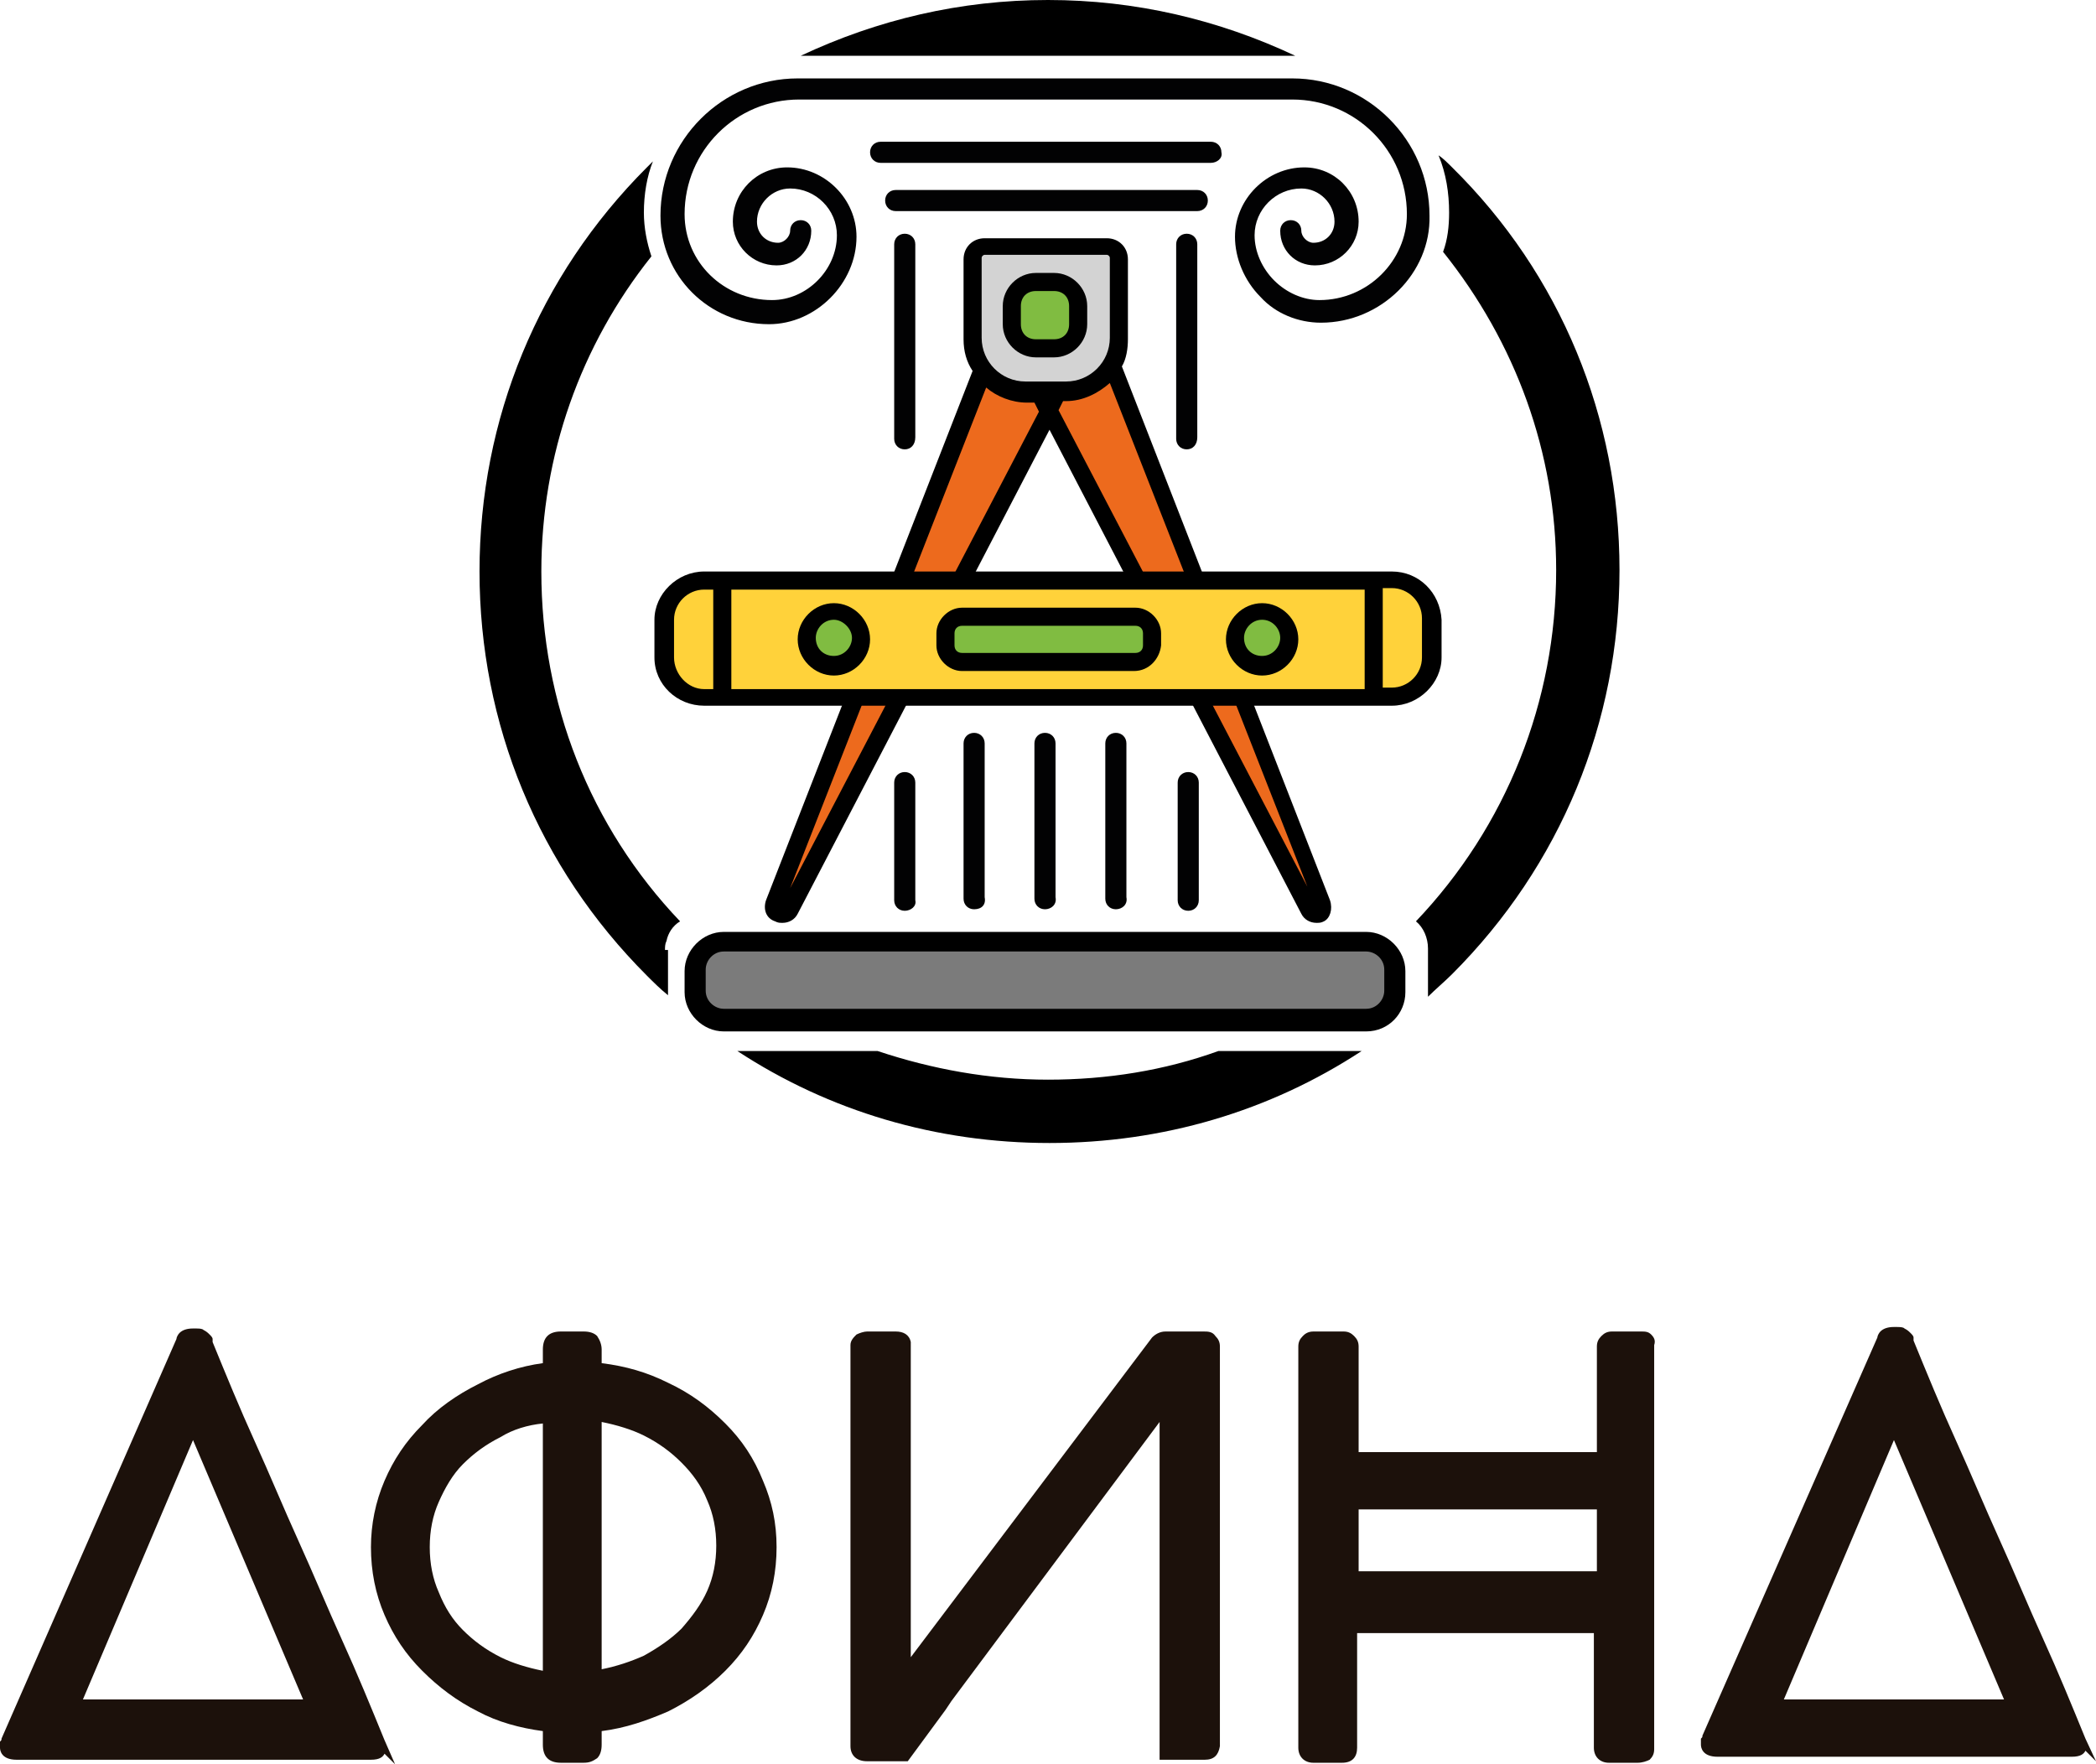 <?xml version="1.0" encoding="utf-8"?>
<!-- Generator: Adobe Illustrator 21.0.0, SVG Export Plug-In . SVG Version: 6.00 Build 0)  -->
<svg version="1.1" id="Слой_1" xmlns="http://www.w3.org/2000/svg" xmlns:xlink="http://www.w3.org/1999/xlink" x="0px" y="0px"
	 viewBox="0 0 139 117" style="enable-background:new 0 0 139 117;" xml:space="preserve">
<style type="text/css">
	.st0{fill:#020203;}
	.st1{fill:#ED6A1D;}
	.st2{fill:#D3D3D3;}
	.st3{fill:#80BC41;}
	.st4{fill:#FFD23A;}
	.st5{fill:#FFFFFF;}
	.st6{fill:#7B7B7B;}
	.st7{fill:#1C110B;}
</style>
<g>
	<g>
		<g>
			<g>
				<path class="st0" d="M87.6,21.4c-1.5,0-3-0.6-4-1.7c-1.1-1.1-1.7-2.6-1.7-4c0-2.5,2.1-4.6,4.6-4.6c2,0,3.6,1.6,3.6,3.6
					c0,1.6-1.3,2.9-2.9,2.9c-1.3,0-2.3-1-2.3-2.3c0-0.4,0.3-0.7,0.7-0.7s0.7,0.3,0.7,0.7c0,0.4,0.4,0.8,0.8,0.8
					c0.8,0,1.4-0.6,1.4-1.4c0-1.2-1-2.2-2.2-2.2c-1.7,0-3.1,1.4-3.1,3.1c0,1.1,0.5,2.2,1.3,3c0.8,0.8,1.9,1.3,3,1.3
					c3.2,0,5.8-2.6,5.8-5.7c0-4.2-3.4-7.6-7.6-7.6H53c-4.2,0-7.6,3.4-7.6,7.6c0,3.2,2.6,5.7,5.8,5.7c2.3,0,4.3-2,4.3-4.3
					c0-1.7-1.4-3.1-3.1-3.1c-1.2,0-2.2,1-2.2,2.2c0,0.8,0.6,1.4,1.4,1.4c0.4,0,0.8-0.4,0.8-0.8c0-0.4,0.3-0.7,0.7-0.7
					s0.7,0.3,0.7,0.7c0,1.3-1,2.3-2.3,2.3c-1.6,0-2.9-1.3-2.9-2.9c0-2,1.6-3.6,3.6-3.6c2.5,0,4.6,2.1,4.6,4.6c0,3.1-2.7,5.8-5.8,5.8
					c-4,0-7.2-3.2-7.2-7.2c0-5,4.1-9.1,9.1-9.1h32.8c5,0,9.1,4.1,9.1,9.1C94.9,18.1,91.6,21.4,87.6,21.4z"/>
			</g>
			<g>
				<path class="st0" d="M80.3,10.8H58.4c-0.4,0-0.7-0.3-0.7-0.7c0-0.4,0.3-0.7,0.7-0.7h21.9c0.4,0,0.7,0.3,0.7,0.7
					C81.1,10.5,80.7,10.8,80.3,10.8z"/>
			</g>
			<g>
				<path class="st0" d="M79.4,14h-20c-0.4,0-0.7-0.3-0.7-0.7s0.3-0.7,0.7-0.7h20c0.4,0,0.7,0.3,0.7,0.7S79.8,14,79.4,14z"/>
			</g>
			<g>
				<path class="st0" d="M60,29.8c-0.4,0-0.7-0.3-0.7-0.7V16.2c0-0.4,0.3-0.7,0.7-0.7c0.4,0,0.7,0.3,0.7,0.7v12.8
					C60.7,29.5,60.4,29.8,60,29.8z"/>
			</g>
			<g>
				<path class="st0" d="M78.7,29.8c-0.4,0-0.7-0.3-0.7-0.7V16.2c0-0.4,0.3-0.7,0.7-0.7s0.7,0.3,0.7,0.7v12.8
					C79.4,29.5,79.1,29.8,78.7,29.8z"/>
			</g>
		</g>
	</g>
	<g>
		<path class="st1" d="M71.8,22.8L52.3,60.3c-0.3,0.6-1.2,0.2-1-0.4l15.4-39.4c0.1-0.3,0.4-0.4,0.7-0.3l4.1,1.9
			C71.8,22.2,71.9,22.5,71.8,22.8z"/>
		<path class="st1" d="M72.2,20.5l15.4,39.4c0.2,0.6-0.7,1-1,0.4L67.2,22.8c-0.1-0.3,0-0.6,0.3-0.7l4.1-1.9
			C71.8,20.1,72.1,20.2,72.2,20.5z"/>
		<g>
			<path class="st2" d="M70,26h-1.3c-2.3,0-4.2-1.9-4.2-4.2v-4.5c0-0.5,0.4-1,1-1h7.8c0.5,0,1,0.4,1,1v4.5C74.2,24.1,72.3,26,70,26z
				"/>
			<path d="M88.2,59.7L74.4,24.3c0.3-0.5,0.4-1.2,0.4-1.8v-5.3c0-0.8-0.6-1.4-1.4-1.4h-8.1c-0.8,0-1.4,0.6-1.4,1.4v5.3
				c0,0.8,0.2,1.5,0.6,2.1L50.8,59.7c-0.2,0.6,0,1.2,0.6,1.4c0.2,0.1,0.3,0.1,0.5,0.1c0.4,0,0.8-0.2,1-0.6l16.7-32.1l16.7,32.1
				c0.2,0.4,0.6,0.6,1,0.6c0.2,0,0.3,0,0.5-0.1C88.2,60.9,88.4,60.3,88.2,59.7z M65.1,17.1c0-0.1,0.1-0.2,0.2-0.2h8.1
				c0.1,0,0.2,0.1,0.2,0.2v5.3c0,1.6-1.3,2.9-2.9,2.9H68c-1.6,0-2.9-1.3-2.9-2.9V17.1z M52.4,58.9l13-33.2c0.7,0.6,1.7,1,2.7,1h0.5
				l0.3,0.6L52.4,58.9z M70.2,27.2l0.3-0.6h0.2c1.1,0,2.1-0.5,2.9-1.2l0,0l13.1,33.4L70.2,27.2z"/>
		</g>
		<g>
			<path class="st3" d="M69.6,23.1H69c-1.1,0-1.9-0.9-1.9-1.9v-0.6c0-1.1,0.9-1.9,1.9-1.9h0.6c1.1,0,1.9,0.9,1.9,1.9v0.6
				C71.5,22.2,70.7,23.1,69.6,23.1z"/>
			<path d="M69.9,23.7h-1.2c-1.2,0-2.2-1-2.2-2.2v-1.2c0-1.2,1-2.2,2.2-2.2h1.2c1.2,0,2.2,1,2.2,2.2v1.2
				C72.1,22.7,71.1,23.7,69.9,23.7z M68.7,19.3c-0.6,0-1,0.4-1,1v1.2c0,0.6,0.4,1,1,1h1.2c0.6,0,1-0.4,1-1v-1.2c0-0.6-0.4-1-1-1
				H68.7z"/>
		</g>
	</g>
	<g>
		<path class="st4" d="M91.6,46.3H47.5c-1.9,0-3.4-1.5-3.4-3.4v-1c0-1.9,1.5-3.4,3.4-3.4h44.1c1.9,0,3.4,1.5,3.4,3.4v1
			C94.9,44.7,93.4,46.3,91.6,46.3z"/>
		<line class="st5" x1="47.9" y1="38.5" x2="47.9" y2="46.3"/>
		<g>
			<line class="st5" x1="91.1" y1="38.5" x2="91.1" y2="46.3"/>
			<path d="M92.3,37.9H46.7c-1.8,0-3.3,1.5-3.3,3.2v2.5c0,1.8,1.5,3.2,3.3,3.2h45.6c1.8,0,3.3-1.5,3.3-3.2v-2.5
				C95.5,39.3,94.1,37.9,92.3,37.9z M90.5,39.1v6.6h-42v-6.6H90.5z M44.7,43.6v-2.5c0-1.1,0.9-2,2-2h0.6v6.6h-0.6
				C45.6,45.7,44.7,44.7,44.7,43.6z M94.3,43.6c0,1.1-0.9,2-2,2h-0.6v-6.6h0.6c1.1,0,2,0.9,2,2V43.6z"/>
		</g>
		<g>
			<path class="st3" d="M75,43.9H64c-0.7,0-1.3-0.6-1.3-1.3v-0.4c0-0.7,0.6-1.3,1.3-1.3H75c0.7,0,1.3,0.6,1.3,1.3v0.4
				C76.3,43.3,75.8,43.9,75,43.9z"/>
			<path d="M75.2,44.5H63.8c-0.9,0-1.7-0.8-1.7-1.7V42c0-0.9,0.8-1.7,1.7-1.7h11.5c0.9,0,1.7,0.8,1.7,1.7v0.8
				C76.9,43.7,76.2,44.5,75.2,44.5z M63.8,41.5c-0.3,0-0.5,0.2-0.5,0.5v0.8c0,0.3,0.2,0.5,0.5,0.5h11.5c0.3,0,0.5-0.2,0.5-0.5V42
				c0-0.3-0.2-0.5-0.5-0.5H63.8z"/>
		</g>
		<g>
			<ellipse class="st3" cx="55.3" cy="42.4" rx="1.8" ry="1.8"/>
			<path d="M55.3,44.8c-1.3,0-2.4-1.1-2.4-2.4c0-1.3,1.1-2.4,2.4-2.4c1.3,0,2.4,1.1,2.4,2.4C57.7,43.7,56.6,44.8,55.3,44.8z
				 M55.3,41.1c-0.7,0-1.2,0.6-1.2,1.2c0,0.7,0.5,1.2,1.2,1.2s1.2-0.6,1.2-1.2C56.5,41.7,55.9,41.1,55.3,41.1z"/>
		</g>
		<g>
			<ellipse class="st3" cx="83.7" cy="42.4" rx="1.8" ry="1.8"/>
			<path d="M83.7,44.8c-1.3,0-2.4-1.1-2.4-2.4c0-1.3,1.1-2.4,2.4-2.4c1.3,0,2.4,1.1,2.4,2.4C86.1,43.7,85,44.8,83.7,44.8z
				 M83.7,41.1c-0.7,0-1.2,0.6-1.2,1.2c0,0.7,0.5,1.2,1.2,1.2s1.2-0.6,1.2-1.2C84.9,41.7,84.4,41.1,83.7,41.1z"/>
		</g>
	</g>
	<g>
		<path class="st0" d="M64.6,60.3c-0.4,0-0.7-0.3-0.7-0.7V49.3c0-0.4,0.3-0.7,0.7-0.7s0.7,0.3,0.7,0.7v10.2
			C65.4,60,65.1,60.3,64.6,60.3z"/>
	</g>
	<g>
		<path class="st0" d="M69.3,60.3c-0.4,0-0.7-0.3-0.7-0.7V49.3c0-0.4,0.3-0.7,0.7-0.7s0.7,0.3,0.7,0.7v10.2
			C70.1,60,69.7,60.3,69.3,60.3z"/>
	</g>
	<g>
		<path class="st0" d="M74,60.3c-0.4,0-0.7-0.3-0.7-0.7V49.3c0-0.4,0.3-0.7,0.7-0.7s0.7,0.3,0.7,0.7v10.2C74.8,60,74.4,60.3,74,60.3
			z"/>
	</g>
	<g>
		<path d="M52.1,8C52.1,8,52.1,8,52.1,8C52.1,8,52.1,8,52.1,8C52.1,8,52.1,8,52.1,8z"/>
		<path d="M85.8,3.7c0,0,0.1,0,0.1,0C80.8,1.3,75.3,0,69.5,0c-5.8,0-11.3,1.3-16.4,3.7H85.8z"/>
		<path d="M96.3,11.1c-0.3-0.3-0.6-0.6-0.9-0.8c0.5,1.2,0.7,2.5,0.7,3.8c0,0.9-0.1,1.8-0.4,2.6c4.8,6,7.5,13.3,7.5,21.1
			c0,8.7-3.3,17-9.3,23.3c0.5,0.4,0.8,1.1,0.8,1.8v3.2c0.5-0.5,1.1-1,1.6-1.5c7.2-7.2,11.1-16.7,11.1-26.8S103.5,18.2,96.3,11.1z"/>
		<path d="M80.8,69.7c-3.6,1.3-7.4,1.9-11.3,1.9s-7.7-0.7-11.3-1.9h-9.3c6.1,4,13.2,6.1,20.7,6.1s14.6-2.1,20.7-6.1H80.8z"/>
		<path d="M44.1,63c0-0.2,0-0.4,0.1-0.6v0h0c0.1-0.5,0.4-1,0.9-1.3c-6-6.3-9.2-14.5-9.2-23.2c0-7.7,2.6-15,7.3-20.9
			c-0.3-0.9-0.5-1.9-0.5-2.9c0-1.2,0.2-2.4,0.6-3.4c-0.1,0.1-0.3,0.3-0.4,0.4c-7.2,7.2-11.1,16.7-11.1,26.8
			c0,10.1,3.9,19.6,11.1,26.8c0.4,0.4,0.9,0.9,1.4,1.3V63z"/>
	</g>
	<g>
		<path class="st6" d="M90.3,67.7H48.4c-1.3,0-2.3-1-2.3-2.3v-0.7c0-1.3,1-2.3,2.3-2.3h41.9c1.3,0,2.3,1,2.3,2.3v0.7
			C92.6,66.6,91.5,67.7,90.3,67.7z"/>
		<path d="M90.6,68.4H48c-1.4,0-2.6-1.2-2.6-2.6v-1.4c0-1.4,1.2-2.6,2.6-2.6h42.6c1.4,0,2.6,1.2,2.6,2.6v1.4
			C93.2,67.2,92.1,68.4,90.6,68.4z M48,63.1c-0.7,0-1.2,0.6-1.2,1.2v1.4c0,0.7,0.6,1.2,1.2,1.2h42.6c0.7,0,1.2-0.6,1.2-1.2v-1.4
			c0-0.7-0.6-1.2-1.2-1.2H48z"/>
	</g>
	<g>
		<path class="st0" d="M60,60.4c-0.4,0-0.7-0.3-0.7-0.7v-7.8c0-0.4,0.3-0.7,0.7-0.7s0.7,0.3,0.7,0.7v7.8
			C60.8,60.1,60.4,60.4,60,60.4z"/>
	</g>
	<g>
		<path class="st0" d="M78.8,60.4c-0.4,0-0.7-0.3-0.7-0.7v-7.8c0-0.4,0.3-0.7,0.7-0.7s0.7,0.3,0.7,0.7v7.8
			C79.5,60.1,79.2,60.4,78.8,60.4z"/>
	</g>
</g>
<g>
	<path class="st7" d="M22.7,108.8c-1-2.2-1.9-4.4-2.9-6.6c-1-2.2-1.9-4.4-2.9-6.6c-1-2.2-1.9-4.4-2.8-6.6l0-0.1c0,0,0,0,0-0.1
		c0-0.1-0.1-0.2-0.2-0.3c-0.1-0.1-0.2-0.2-0.4-0.3c-0.1-0.1-0.3-0.1-0.6-0.1h-0.1c-0.4,0-0.7,0.1-0.9,0.3c-0.1,0.1-0.2,0.3-0.2,0.4
		L0.1,115.3c0,0.1,0,0.1-0.1,0.2c0,0.1,0,0.2,0,0.4c0,0.2,0.1,0.8,1.1,0.8h23.5c0.6,0,0.8-0.2,0.9-0.4l0.7,0.7l-0.7-1.6
		C24.6,113.2,23.7,111,22.7,108.8z M20.1,112.7H5.5l7.3-17.2L20.1,112.7z"/>
	<path class="st7" d="M48.1,94.4L48.1,94.4c-1.1-1.1-2.3-2-3.8-2.7c-1.4-0.7-2.8-1.1-4.4-1.3v-0.9c0-0.3-0.1-0.6-0.3-0.9
		c-0.2-0.2-0.5-0.3-0.9-0.3h-1.5c-0.4,0-0.7,0.1-0.9,0.3c-0.2,0.2-0.3,0.5-0.3,0.9v0.9c-1.5,0.2-3,0.7-4.3,1.4
		c-1.4,0.7-2.7,1.6-3.7,2.7c-1.1,1.1-1.9,2.3-2.5,3.7c-0.6,1.4-0.9,2.9-0.9,4.4c0,1.6,0.3,3.1,0.9,4.5c0.6,1.4,1.4,2.6,2.5,3.7
		c1.1,1.1,2.3,2,3.7,2.7c1.3,0.7,2.8,1.1,4.3,1.3v0.9c0,0.8,0.4,1.2,1.2,1.2h1.5c0.4,0,0.6-0.1,0.9-0.3c0.2-0.2,0.3-0.5,0.3-0.9
		v-0.9c1.6-0.2,3-0.7,4.4-1.3c1.4-0.7,2.7-1.6,3.8-2.7c1.1-1.1,1.9-2.3,2.5-3.7c0.6-1.4,0.9-2.9,0.9-4.5c0-1.6-0.3-3-0.9-4.4
		C50,96.7,49.2,95.5,48.1,94.4z M47.5,102.5c0,1.1-0.2,2.1-0.6,3c-0.4,0.9-1,1.7-1.7,2.5c-0.7,0.7-1.6,1.3-2.5,1.8
		c-0.9,0.4-1.8,0.7-2.8,0.9V94.3c1,0.2,2,0.5,2.8,0.9c1,0.5,1.8,1.1,2.5,1.8c0.7,0.7,1.3,1.5,1.7,2.5
		C47.3,100.4,47.5,101.4,47.5,102.5z M36,94.4v16.4c-1-0.2-2-0.5-2.8-0.9c-1-0.5-1.8-1.1-2.5-1.8c-0.7-0.7-1.2-1.5-1.6-2.5
		c-0.4-0.9-0.6-1.9-0.6-3c0-1.1,0.2-2.1,0.6-3c0.4-0.9,0.9-1.8,1.6-2.5c0.7-0.7,1.5-1.3,2.5-1.8C34,94.8,35,94.5,36,94.4z"/>
	<path class="st7" d="M79.8,88.3h-2.5c-0.4,0-0.7,0.2-0.9,0.4l-16,21.2V89.1l0-0.1c-0.1-0.5-0.5-0.7-1-0.7h-1.9
		c-0.2,0-0.5,0.1-0.7,0.2c-0.2,0.2-0.4,0.4-0.4,0.7v26.6c0,0.6,0.4,1,1.1,1h2.7l2.5-3.4l0.4-0.6l13.8-18.5v22.4h3
		c0.6,0,0.9-0.3,1-0.9V89.3c0-0.3-0.1-0.5-0.3-0.7C80.4,88.3,80.1,88.3,79.8,88.3z"/>
	<path class="st7" d="M109.5,88.5c-0.2-0.2-0.4-0.2-0.7-0.2h-1.9c-0.3,0-0.5,0.1-0.7,0.3c-0.2,0.2-0.3,0.4-0.3,0.7v7H90.1v-7
		c0-0.3-0.1-0.5-0.3-0.7c-0.2-0.2-0.4-0.3-0.7-0.3h-2c-0.4,0-0.6,0.2-0.7,0.3c-0.2,0.2-0.3,0.4-0.3,0.7v26.6c0,0.6,0.4,1,1,1h1.9
		c0.7,0,1-0.4,1-1v-7.6h15.7v7.6c0,0.6,0.4,1,1,1h1.9c0.3,0,0.6-0.1,0.8-0.2c0.2-0.2,0.3-0.4,0.3-0.7V89.2
		C109.8,88.9,109.7,88.7,109.5,88.5z M105.9,100.1v4.1H90.1v-4.1H105.9z"/>
	<path class="st7" d="M138.3,115.3c-0.9-2.2-1.8-4.4-2.8-6.6c-1-2.2-1.9-4.4-2.9-6.6c-1-2.2-1.9-4.4-2.9-6.6c-1-2.2-1.9-4.4-2.8-6.6
		l0-0.1c0,0,0,0,0-0.1c0-0.1-0.1-0.2-0.2-0.3c-0.1-0.1-0.2-0.2-0.4-0.3c-0.1-0.1-0.3-0.1-0.6-0.1h-0.1c-0.4,0-0.7,0.1-0.9,0.3
		c-0.1,0.1-0.2,0.3-0.2,0.4l-11.6,26.4c0,0.1,0,0.1-0.1,0.2c0,0.1,0,0.2,0,0.4c0,0.2,0.1,0.8,1.1,0.8h23.5c0.6,0,0.8-0.2,0.9-0.4
		l0.7,0.7L138.3,115.3z M132.9,112.7h-14.6l7.3-17.2L132.9,112.7z"/>
</g>
</svg>
